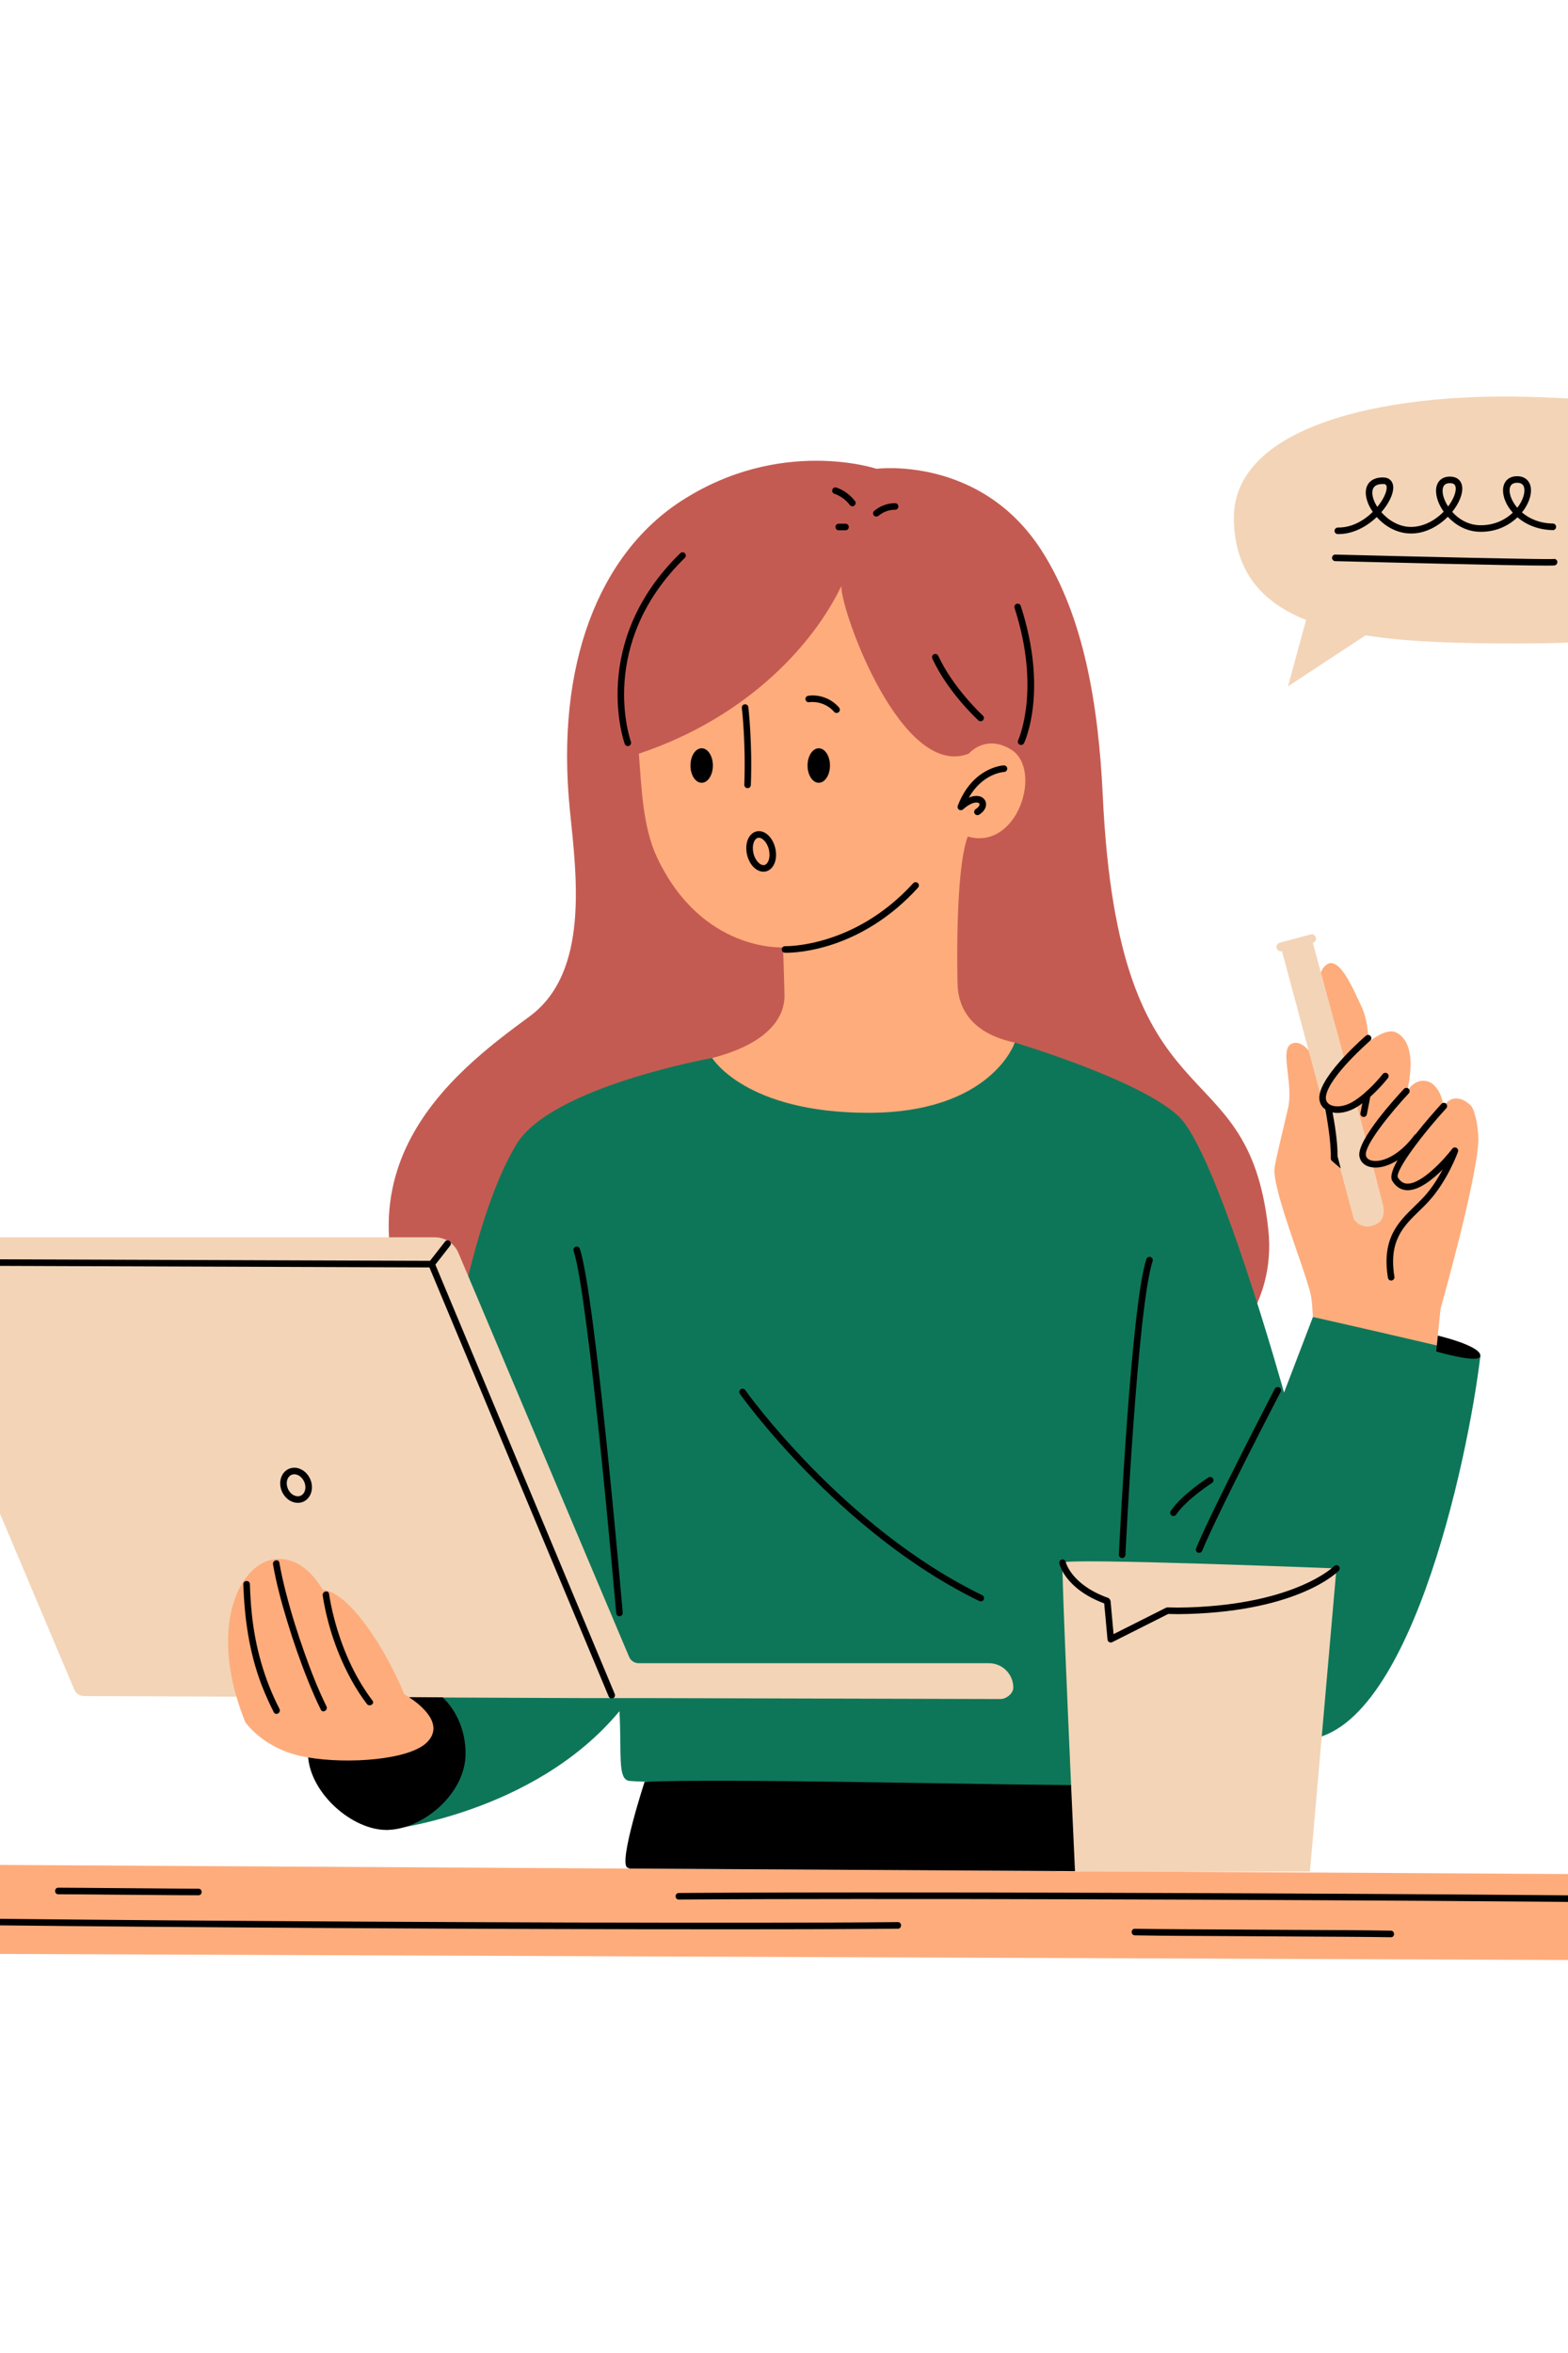 <svg xmlns="http://www.w3.org/2000/svg" xmlns:xlink="http://www.w3.org/1999/xlink" width="320" zoomAndPan="magnify" viewBox="0 0 240 360" height="480" preserveAspectRatio="xMidYMid meet" version="1.0"><defs><clipPath id="4b85baf430"><path d="M 0 60.008 L 240 60.008 L 240 287 L 0 287 Z M 0 60.008 " clip-rule="nonzero"/></clipPath></defs><path fill="#c45b52" d="M 161.625 220.188 L 127.293 218.742 C 127.293 218.742 82.926 234.742 67.363 210.531 C 47.82 180.133 69.41 164.074 81.059 155.508 C 90.242 148.75 88.242 133.996 87.227 123.957 C 84.973 101.668 91.715 84.75 104.324 76.613 C 119.516 66.809 134.16 71.723 134.16 71.723 C 134.16 71.723 150.125 69.645 159.484 84.32 C 165.863 94.328 168.133 107.734 168.793 121.773 C 171.238 173.691 190.977 159.352 194.117 188.004 C 196.801 212.496 161.625 220.188 161.625 220.188 Z M 161.625 220.188 " fill-opacity="1" fill-rule="nonzero"/><path fill="#feac7c" d="M 265.203 298.473 L 265.449 288.414 C 265.473 287.562 264.633 286.863 263.59 286.859 L -3.098 285.309 C -4.168 285.301 -5.027 286.023 -4.988 286.891 L -4.488 297.465 C -4.449 298.281 -3.625 298.926 -2.621 298.93 L 263.32 299.965 C 264.344 299.969 265.184 299.305 265.203 298.473 Z M 42.168 237.648 C 37.09 238.18 29.391 248.656 36.188 259.586 C 36.547 260.812 37.023 262.207 37.551 263.508 C 38.477 264.715 41.32 267.828 46.715 268.805 C 53.457 270.023 62.535 270.211 65.984 266.695 C 68.758 263.867 65.676 260.691 64.023 259.617 C 63.797 259.477 62.762 258.078 62.539 257.957 C 59.848 251.387 54.191 241.734 49.934 241.273 C 47.742 237.586 44.57 237.398 42.168 237.648 Z M 109.008 161.871 C 110.055 165.277 118.43 171.828 132.559 171.043 C 146.691 170.254 154.02 164.227 155.328 159.512 C 150.707 158.551 146.691 155.973 146.562 150.469 C 146.562 150.469 146.094 133.414 148.125 127.988 C 155.766 130.195 159.68 117.703 154.75 114.676 C 150.812 112.262 148.273 115.312 148.273 115.312 C 138.055 119.285 128.766 93.742 128.766 89.672 C 124.711 98.188 114.766 109.633 97.785 115.312 C 98.18 120.387 98.367 126.531 100.582 131.211 C 107.438 145.711 119.844 144.945 119.844 144.945 C 119.844 144.945 119.949 146.688 120.078 152.348 C 120.078 155.754 117.469 159.688 109.008 161.871 Z M 197.352 159.938 C 198.488 158.805 201.469 159.801 202.793 167.32 C 203.059 166.812 203.406 166.242 203.816 165.641 C 203.895 164.617 203.957 163.449 203.969 162.156 C 204.016 157.309 200.516 150.59 202.621 147.992 C 204.746 145.379 207.168 151.457 208.332 153.875 C 209 155.254 209.328 156.777 209.496 159.418 C 211.156 158.121 212.707 157.457 213.738 157.984 C 217.695 160.016 215.016 168.316 215.016 168.316 C 215.07 168.121 215.121 167.926 215.18 167.723 C 215.344 167.16 215.559 166.578 215.984 166.172 C 217.422 164.812 218.926 165.387 219.598 166.129 C 220.324 166.934 220.957 168.105 220.824 169.648 C 220.883 169.508 220.938 169.371 220.996 169.227 C 222.535 166.961 224.637 168.551 225.223 169.273 C 225.77 169.953 226.418 172.879 226.246 175.082 C 225.727 181.766 220.492 200.238 220.492 200.238 L 219.824 206.77 C 219.824 206.77 209.445 204.672 200.961 201.492 C 200.918 200.758 200.812 199.156 200.703 198.496 C 200.156 195.152 194.566 181.816 195.102 178.582 C 195.379 176.891 196.297 173.23 197.16 169.492 C 197.953 166.078 196.078 161.203 197.352 159.938 Z M 197.352 159.938 " fill-opacity="1" fill-rule="nonzero"/><path fill="#0e7658" d="M 132.91 170.254 C 151.754 170.254 155.328 159.512 155.328 159.512 C 155.328 159.512 174.461 165.188 180.395 170.781 C 186.328 176.371 196.535 213.059 196.535 213.059 L 200.961 201.492 C 200.961 201.492 219.652 205.699 226.586 207.469 C 224.668 223.543 215.375 267.043 198.715 266.172 C 180.492 265.215 171.758 239.18 171.758 239.18 C 171.758 239.18 170.188 271.934 168.355 272.809 C 165.367 274.234 98 272.809 96.254 272.461 C 94.512 272.109 95.164 268.441 94.816 261.801 C 81.688 277.613 59.137 279.973 59.137 279.973 L 68.121 266.344 L 66.027 257.914 L 68.121 213.41 C 68.121 213.41 71.793 186.797 79.113 174.973 C 84.523 166.238 109.008 161.871 109.008 161.871 C 109.008 161.871 114.066 170.254 132.91 170.254 Z M 132.91 170.254 C 151.754 170.254 155.328 159.512 155.328 159.512 C 155.328 159.512 174.461 165.188 180.395 170.781 C 186.328 176.371 196.535 213.059 196.535 213.059 L 200.961 201.492 C 200.961 201.492 219.652 205.699 226.586 207.469 C 224.668 223.543 215.375 267.043 198.715 266.172 C 180.492 265.215 171.758 239.18 171.758 239.18 C 171.758 239.18 170.188 271.934 168.355 272.809 C 165.367 274.234 98 272.809 96.254 272.461 C 94.512 272.109 95.164 268.441 94.816 261.801 C 81.688 277.613 59.137 279.973 59.137 279.973 L 68.121 266.344 L 66.027 257.914 L 68.121 213.41 C 68.121 213.41 71.793 186.797 79.113 174.973 C 84.523 166.238 109.008 161.871 109.008 161.871 C 109.008 161.871 114.066 170.254 132.91 170.254 Z M 251.316 68.707 L 248.176 69.625 L 247.785 79.059 L 243.727 83.645 C 243.727 83.645 244.512 89.277 245.035 89.672 C 245.559 90.066 249.617 92.293 249.617 92.293 L 256.684 90.066 L 258.906 87.184 C 258.906 87.184 259.039 81.285 258.254 81.285 C 257.469 81.285 254.59 78.402 254.59 78.402 L 255.637 68.969 Z M 251.316 68.707 " fill-opacity="1" fill-rule="nonzero"/><g clip-path="url(#4b85baf430)"><path fill="#f3d4b7" d="M 233.871 60.715 C 211.504 60.094 188.508 65.258 188.855 79.582 C 189.051 87.562 193.219 92.18 199.91 94.852 L 197.145 105.004 L 209.02 97.207 C 215.734 98.266 223.672 98.449 232.125 98.449 C 255.156 98.449 273.652 95.656 273.652 80.633 C 273.652 65.605 258.996 61.414 233.871 60.715 Z M 251.898 90.477 C 250.508 90.547 244.965 90.965 245.266 85.484 C 245.488 81.484 249.699 80.789 249.699 80.789 L 249.801 71.027 C 249.805 70.523 250.223 70.125 250.723 70.137 L 253.203 70.199 C 253.695 70.215 254.09 70.625 254.078 71.121 L 253.875 81.008 C 253.875 81.008 257.832 81.926 257.613 86.293 C 257.391 90.688 253.02 90.414 251.898 90.477 Z M 151.363 254.465 L 97.762 254.465 C 97.121 254.465 96.543 254.082 96.293 253.492 L 70.164 191.684 C 69.551 190.238 68.137 189.301 66.566 189.301 L -15.465 189.301 C -16.609 189.301 -17.379 190.465 -16.934 191.52 L 11.379 258.52 C 11.629 259.109 12.207 259.492 12.848 259.492 L 36.188 259.586 C 32.641 247.355 37.066 239.074 42.129 238.543 C 44.527 238.293 47.195 239.52 49.383 243.207 C 53.645 243.668 59.191 252.652 61.887 259.227 C 62.109 259.348 62.332 259.492 62.559 259.633 C 62.586 259.652 62.617 259.672 62.645 259.691 L 89.312 259.801 L 98.957 259.801 L 153.152 259.945 C 154.035 259.945 155.098 259.086 155.098 258.203 C 155.098 256.137 153.426 254.465 151.363 254.465 Z M 211.605 184.016 L 210.102 178.184 C 209.734 178.375 209.375 178.363 209.07 178.004 C 208.223 177.012 208.691 175.559 209.152 174.621 L 207.605 168.82 C 207.574 168.84 207.547 168.859 207.516 168.879 C 204.867 170.555 201.867 169.344 202.465 167.598 C 202.949 166.172 204.445 164.215 205.922 162.516 L 200.945 144.262 C 201.297 144.164 201.508 143.801 201.414 143.445 C 201.32 143.086 200.953 142.875 200.594 142.969 L 195.875 144.23 C 195.52 144.328 195.305 144.695 195.402 145.051 C 195.461 145.273 195.625 145.441 195.828 145.512 C 195.949 145.555 196.086 145.562 196.223 145.527 L 207.234 186.59 L 207.32 186.691 C 208.309 187.914 209.938 187.887 211.008 187.078 C 212.328 186.078 211.605 184.016 211.605 184.016 Z M 200.5 286.348 L 164.539 286.348 C 164.539 286.348 162.398 239.879 162.637 239.09 C 162.875 238.305 204.559 239.965 204.559 239.965 Z M 200.5 286.348 L 161.727 286.348 C 161.727 286.348 162.164 280.582 163.941 273.113 C 163.328 259.332 162.48 239.598 162.637 239.09 C 162.875 238.305 204.559 239.965 204.559 239.965 Z M 200.5 286.348 " fill-opacity="1" fill-rule="nonzero"/></g><path fill="#000000" d="M 204.758 81.715 C 204.789 81.715 204.824 81.715 204.855 81.715 C 207.121 81.715 209.199 80.562 210.727 79.105 C 211.934 80.473 213.719 81.562 215.793 81.621 C 218.055 81.695 220.137 80.539 221.605 79.062 C 222.766 80.32 224.422 81.289 226.371 81.359 C 228.918 81.453 230.918 80.43 232.266 79.145 C 233.57 80.258 235.41 81.07 237.672 81.105 C 237.945 81.133 238.18 80.887 238.18 80.609 C 238.184 80.332 237.965 80.105 237.688 80.098 C 235.641 80.07 234.059 79.344 232.953 78.398 C 233.156 78.148 233.332 77.898 233.488 77.648 C 234.352 76.242 234.574 74.785 234.059 73.848 C 233.715 73.223 233.078 72.871 232.258 72.859 C 230.926 72.836 230.074 73.676 230.055 74.992 C 230.039 76.07 230.566 77.34 231.551 78.441 C 230.371 79.555 228.617 80.43 226.41 80.355 C 224.66 80.289 223.246 79.402 222.277 78.312 C 222.531 78 222.754 77.676 222.953 77.355 C 223.809 75.945 224.047 74.609 223.59 73.777 C 223.379 73.395 222.926 72.934 221.965 72.918 C 220.668 72.898 219.836 73.707 219.801 75.023 C 219.777 76.008 220.199 77.199 220.969 78.281 C 219.672 79.621 217.812 80.664 215.824 80.617 C 214.074 80.57 212.492 79.578 211.43 78.363 C 212.555 77.07 213.234 75.66 213.25 74.645 C 213.266 73.672 212.684 73.062 211.73 73.047 C 210.102 73.023 209.078 73.867 209.047 75.312 C 209.027 76.211 209.418 77.301 210.117 78.32 C 208.77 79.645 206.895 80.746 204.773 80.711 C 204.516 80.715 204.27 80.926 204.262 81.203 C 204.258 81.48 204.48 81.711 204.758 81.715 Z M 231.059 75.008 C 231.07 74.25 231.457 73.863 232.211 73.863 C 232.223 73.863 232.234 73.863 232.246 73.863 C 232.707 73.871 233.012 74.023 233.18 74.328 C 233.508 74.934 233.289 76.055 232.633 77.121 C 232.516 77.309 232.387 77.496 232.238 77.684 C 231.445 76.758 231.047 75.746 231.059 75.008 Z M 220.805 75.051 C 220.824 74.293 221.188 73.922 221.918 73.922 C 221.926 73.922 221.938 73.922 221.949 73.922 C 222.527 73.93 222.668 74.18 222.711 74.262 C 222.938 74.668 222.832 75.621 222.094 76.832 C 221.961 77.051 221.812 77.27 221.648 77.488 C 221.086 76.613 220.785 75.711 220.805 75.051 Z M 210.051 75.332 C 210.07 74.48 210.609 74.051 211.656 74.051 C 211.676 74.051 211.695 74.051 211.715 74.051 C 212.059 74.055 212.254 74.152 212.246 74.629 C 212.238 75.344 211.711 76.469 210.816 77.555 C 210.316 76.785 210.035 75.992 210.051 75.332 Z M 137.434 294.074 C 130.113 294.148 122.793 294.164 115.477 294.172 C 105.973 294.18 96.469 294.164 86.969 294.137 C 76.605 294.105 66.242 294.059 55.879 294.004 C 45.906 293.949 35.934 293.883 25.961 293.809 C 17.637 293.742 9.309 293.672 0.984 293.582 C 0.141 293.57 -0.707 293.562 -1.551 293.551 C -2.195 293.543 -2.195 294.551 -1.551 294.555 C 6.48 294.648 14.508 294.719 22.539 294.785 C 32.406 294.863 42.273 294.93 52.145 294.988 C 62.527 295.047 72.91 295.094 83.293 295.129 C 92.945 295.16 102.594 295.18 112.242 295.176 C 119.902 295.176 127.559 295.164 135.215 295.102 C 135.953 295.094 136.695 295.086 137.434 295.082 C 138.078 295.074 138.078 294.07 137.434 294.074 Z M 262.012 290.23 C 254.117 290.105 246.219 290.031 238.32 289.965 C 227.473 289.871 216.625 289.801 205.777 289.742 C 193.695 289.676 181.613 289.629 169.531 289.594 C 157.965 289.559 146.398 289.535 134.836 289.535 C 125.453 289.539 116.07 289.547 106.691 289.602 C 105.758 289.609 104.828 289.613 103.895 289.621 C 103.25 289.625 103.25 290.629 103.895 290.625 C 112.918 290.562 121.938 290.547 130.957 290.543 C 142.383 290.535 153.812 290.555 165.238 290.586 C 177.352 290.617 189.465 290.664 201.578 290.727 C 212.633 290.781 223.688 290.852 234.742 290.941 C 243.07 291.008 251.398 291.082 259.727 291.203 C 260.488 291.215 261.25 291.227 262.012 291.238 C 262.66 291.246 262.66 290.242 262.012 290.23 Z M 212.891 295.387 C 208.121 295.301 203.352 295.293 198.586 295.27 C 192.535 295.234 186.484 295.207 180.438 295.164 C 178.191 295.148 175.945 295.133 173.699 295.094 C 173.055 295.082 173.055 296.086 173.699 296.098 C 178.469 296.184 183.238 296.191 188.004 296.215 C 194.055 296.25 200.105 296.277 206.152 296.32 C 208.398 296.336 210.645 296.352 212.891 296.391 C 213.535 296.402 213.535 295.398 212.891 295.387 Z M 22.684 288.914 C 19.25 288.887 15.812 288.855 12.375 288.832 C 11.223 288.824 10.07 288.812 8.922 288.812 C 8.273 288.812 8.273 289.816 8.922 289.816 C 11.484 289.816 14.047 289.848 16.609 289.871 C 20.047 289.898 23.484 289.926 26.918 289.953 C 28.07 289.961 29.223 289.969 30.375 289.969 C 31.02 289.969 31.02 288.965 30.375 288.965 C 27.812 288.965 25.246 288.934 22.684 288.914 Z M 107.398 119.762 C 108.344 119.762 109.113 118.582 109.113 117.125 C 109.113 115.664 108.344 114.484 107.398 114.484 C 106.449 114.484 105.684 115.664 105.684 117.125 C 105.684 118.582 106.449 119.762 107.398 119.762 Z M 123.781 107.441 C 125.25 107.254 126.723 107.805 127.695 108.938 C 127.875 109.141 128.223 109.117 128.406 108.938 C 128.609 108.734 128.582 108.434 128.406 108.227 C 127.285 106.926 125.488 106.223 123.781 106.438 C 123.512 106.469 123.277 106.645 123.277 106.938 C 123.277 107.184 123.512 107.477 123.781 107.441 Z M 123.605 117.125 C 123.605 118.582 124.375 119.762 125.32 119.762 C 126.266 119.762 127.035 118.582 127.035 117.125 C 127.035 115.664 126.266 114.484 125.32 114.484 C 124.375 114.484 123.605 115.664 123.605 117.125 Z M 113.922 120.062 C 113.914 120.34 114.129 120.574 114.406 120.586 C 114.41 120.586 114.418 120.586 114.426 120.586 C 114.691 120.586 114.914 120.371 114.926 120.102 C 115.176 113.531 114.547 108.246 114.543 108.195 C 114.508 107.918 114.258 107.727 113.984 107.754 C 113.707 107.789 113.512 108.039 113.547 108.316 C 113.551 108.367 114.172 113.578 113.922 120.062 Z M 146.598 123.277 C 146.516 123.492 146.59 123.738 146.781 123.871 C 146.973 124 147.227 123.988 147.402 123.832 C 148.504 122.848 149.352 122.676 149.738 122.828 C 149.91 122.898 149.922 123.004 149.926 123.039 C 149.941 123.207 149.797 123.504 149.344 123.789 C 149.105 123.938 149.035 124.246 149.184 124.48 C 149.277 124.633 149.441 124.719 149.609 124.719 C 149.699 124.719 149.793 124.695 149.875 124.641 C 150.586 124.195 150.98 123.562 150.922 122.945 C 150.879 122.473 150.574 122.078 150.109 121.895 C 149.824 121.781 149.199 121.645 148.285 122.043 C 150.395 118.336 153.547 118.113 153.699 118.105 C 153.973 118.09 154.188 117.855 154.172 117.578 C 154.16 117.301 153.906 117.094 153.648 117.102 C 153.453 117.109 148.848 117.402 146.598 123.277 Z M 120.145 145.766 C 120.172 145.77 120.25 145.77 120.367 145.77 C 122.008 145.77 131.82 145.355 140.516 135.809 C 140.703 135.605 140.688 135.289 140.484 135.102 C 140.277 134.914 139.961 134.93 139.773 135.133 C 130.781 145.004 120.285 144.766 120.18 144.762 C 119.898 144.742 119.672 144.969 119.66 145.246 C 119.652 145.523 119.867 145.758 120.145 145.766 Z M 114.422 128.562 C 114.191 129.215 114.164 130 114.348 130.781 C 114.711 132.312 115.762 133.367 116.848 133.367 C 116.973 133.367 117.102 133.355 117.23 133.324 C 117.836 133.18 118.332 132.688 118.59 131.973 C 118.82 131.32 118.848 130.535 118.66 129.754 C 118.254 128.039 116.992 126.922 115.781 127.211 C 115.172 127.355 114.68 127.848 114.422 128.562 Z M 115.367 128.902 C 115.449 128.672 115.641 128.277 116.012 128.188 C 116.566 128.059 117.395 128.762 117.688 129.984 C 117.824 130.57 117.809 131.172 117.645 131.633 C 117.562 131.859 117.371 132.258 117 132.348 C 116.445 132.473 115.617 131.773 115.324 130.547 C 115.188 129.965 115.203 129.363 115.367 128.902 Z M 155.836 113.262 C 155.719 113.512 155.824 113.809 156.074 113.93 C 156.145 113.961 156.215 113.977 156.289 113.977 C 156.477 113.977 156.656 113.871 156.742 113.691 C 156.895 113.371 160.441 105.676 156.242 92.707 C 156.156 92.441 155.875 92.297 155.609 92.383 C 155.348 92.469 155.203 92.75 155.289 93.016 C 159.355 105.574 155.871 113.184 155.836 113.262 Z M 96.094 114.152 C 96.152 114.152 96.211 114.145 96.27 114.121 C 96.531 114.023 96.66 113.734 96.566 113.477 C 96.512 113.328 91.273 98.586 104.82 85.359 C 105.02 85.164 105.023 84.848 104.828 84.648 C 104.637 84.449 104.316 84.445 104.121 84.637 C 90.09 98.336 95.57 113.672 95.625 113.824 C 95.699 114.027 95.891 114.152 96.094 114.152 Z M 149.758 110.223 C 149.852 110.309 149.973 110.352 150.094 110.352 C 150.23 110.352 150.367 110.297 150.465 110.191 C 150.652 109.984 150.637 109.668 150.434 109.48 C 150.387 109.438 145.898 105.293 143.613 100.336 C 143.5 100.086 143.199 99.977 142.949 100.09 C 142.699 100.207 142.59 100.508 142.703 100.758 C 145.074 105.902 149.566 110.047 149.758 110.223 Z M 127.734 75.559 C 127.801 75.578 127.867 75.602 127.93 75.625 C 127.957 75.637 127.98 75.648 128.008 75.656 C 128.008 75.656 128.051 75.676 128.07 75.684 C 128.09 75.691 128.117 75.703 128.117 75.703 C 128.141 75.715 128.164 75.727 128.191 75.738 C 128.254 75.766 128.312 75.797 128.375 75.828 C 128.605 75.949 128.832 76.086 129.043 76.242 C 129.066 76.258 129.086 76.273 129.109 76.289 C 129.117 76.297 129.117 76.297 129.121 76.301 C 129.172 76.336 129.219 76.375 129.266 76.418 C 129.367 76.5 129.461 76.59 129.555 76.68 C 129.648 76.77 129.738 76.867 129.828 76.965 C 129.871 77.016 129.918 77.066 129.961 77.121 C 129.977 77.145 129.996 77.164 130.012 77.188 C 129.938 77.098 130.023 77.203 130.035 77.215 C 130.191 77.426 130.477 77.555 130.719 77.395 C 130.926 77.262 131.066 76.934 130.898 76.707 C 130.164 75.723 129.172 74.984 128.004 74.59 C 127.754 74.504 127.445 74.688 127.387 74.941 C 127.32 75.219 127.469 75.469 127.734 75.559 Z M 134.492 78.895 C 134.535 78.855 134.578 78.82 134.625 78.785 C 134.637 78.777 134.723 78.715 134.734 78.707 C 134.84 78.633 134.945 78.566 135.059 78.504 C 135.156 78.445 135.254 78.395 135.355 78.348 C 135.371 78.34 135.543 78.266 135.457 78.301 C 135.516 78.277 135.574 78.254 135.637 78.23 C 136.152 78.047 136.5 77.988 137.012 77.992 C 137.273 77.992 137.523 77.758 137.512 77.488 C 137.5 77.215 137.293 76.988 137.012 76.984 C 135.824 76.98 134.684 77.418 133.781 78.184 C 133.582 78.355 133.594 78.723 133.781 78.895 C 133.996 79.09 134.277 79.074 134.492 78.895 Z M 129.422 80.129 C 129.074 80.129 128.723 80.129 128.375 80.129 C 128.246 80.129 128.109 80.184 128.02 80.273 C 127.934 80.363 127.867 80.504 127.875 80.629 C 127.887 80.902 128.094 81.133 128.375 81.133 C 128.723 81.133 129.074 81.133 129.422 81.133 C 129.551 81.133 129.688 81.074 129.777 80.984 C 129.863 80.898 129.93 80.754 129.922 80.629 C 129.91 80.355 129.703 80.129 129.422 80.129 Z M 202.848 169.738 C 202.965 170.336 203.781 174.605 203.688 177.207 C 203.684 177.352 203.742 177.492 203.848 177.59 C 204.07 177.797 204.363 178.047 204.703 178.336 C 204.863 178.473 205.035 178.617 205.211 178.77 L 204.723 176.879 C 204.758 174.637 204.227 171.578 203.961 170.195 C 204.199 170.242 204.445 170.273 204.703 170.273 C 205.676 170.273 206.773 169.945 207.781 169.305 C 208.031 169.145 208.277 168.973 208.52 168.797 L 208.23 170.293 C 208.176 170.566 208.355 170.828 208.625 170.883 C 208.66 170.887 208.691 170.891 208.723 170.891 C 208.957 170.891 209.168 170.723 209.215 170.484 L 209.734 167.805 C 211.262 166.438 212.375 165.023 212.438 164.941 C 212.609 164.723 212.57 164.41 212.352 164.238 C 212.133 164.066 211.816 164.105 211.648 164.324 C 211.629 164.352 209.547 167 207.246 168.453 C 205.656 169.461 204.172 169.418 203.469 168.949 C 203.043 168.672 202.867 168.23 202.957 167.68 C 203.453 164.645 209.664 159.273 209.727 159.219 C 209.934 159.039 209.961 158.723 209.777 158.512 C 209.598 158.301 209.281 158.277 209.07 158.457 C 208.805 158.688 202.52 164.121 201.969 167.52 C 201.82 168.434 202.141 169.234 202.848 169.738 Z M 217.203 185.289 C 217.707 184.801 218.227 184.297 218.711 183.762 C 221.539 180.668 223.094 176.406 223.156 176.227 C 223.238 175.992 223.141 175.734 222.926 175.613 C 222.707 175.496 222.434 175.555 222.285 175.75 C 221.129 177.273 217.617 181.18 215.375 181.094 C 214.797 181.066 214.336 180.758 213.965 180.16 C 213.48 179.371 216.871 174.516 221.367 169.562 C 221.555 169.359 221.539 169.039 221.336 168.855 C 221.129 168.668 220.812 168.684 220.625 168.887 C 219.613 170.004 218.102 171.719 216.688 173.516 C 216.617 173.551 216.547 173.594 216.496 173.664 C 214.117 176.871 211.422 177.926 209.934 177.559 C 209.578 177.469 209.137 177.254 209.059 176.734 C 208.824 175.199 212.961 170.121 215.625 167.281 C 215.816 167.078 215.805 166.762 215.605 166.57 C 215.402 166.383 215.086 166.391 214.895 166.594 C 213.688 167.879 207.688 174.422 208.066 176.887 C 208.191 177.707 208.785 178.309 209.691 178.535 C 209.953 178.598 210.234 178.633 210.539 178.633 C 211.512 178.633 212.688 178.281 213.91 177.508 C 213.121 178.898 212.73 180.066 213.113 180.688 C 213.66 181.578 214.406 182.051 215.324 182.098 C 217.121 182.184 219.25 180.492 220.824 178.922 C 220.117 180.246 219.156 181.789 217.973 183.086 C 217.504 183.598 216.996 184.09 216.504 184.57 C 214.023 186.984 211.457 189.48 212.438 195.496 C 212.48 195.742 212.691 195.918 212.934 195.918 C 212.961 195.918 212.988 195.914 213.016 195.91 C 213.289 195.863 213.473 195.605 213.43 195.332 C 212.531 189.836 214.801 187.629 217.203 185.289 Z M 226.586 207.469 C 226.75 205.906 220.074 204.34 220.074 204.34 L 219.824 206.77 C 219.824 206.77 226.457 208.715 226.586 207.469 Z M 93.168 259.562 C 93.25 259.754 93.438 259.867 93.633 259.867 C 93.695 259.867 93.762 259.855 93.824 259.828 C 94.082 259.723 94.199 259.43 94.094 259.172 L 66.637 193.484 L 68.902 190.582 C 69.074 190.363 69.035 190.047 68.816 189.875 C 68.598 189.703 68.281 189.742 68.113 189.961 L 65.816 192.906 L -14.922 192.617 C -15.199 192.617 -15.422 192.84 -15.422 193.117 C -15.426 193.395 -15.199 193.621 -14.922 193.621 L 65.727 193.91 Z M 44.551 229.684 C 44.891 229.848 45.242 229.93 45.586 229.93 C 45.883 229.93 46.172 229.871 46.445 229.746 C 47.633 229.211 48.09 227.648 47.469 226.27 C 47.172 225.617 46.68 225.098 46.082 224.805 C 45.453 224.496 44.777 224.473 44.188 224.742 C 43.004 225.277 42.543 226.836 43.164 228.215 C 43.461 228.867 43.953 229.391 44.551 229.684 Z M 44.602 225.656 C 44.914 225.512 45.285 225.531 45.645 225.707 C 46.031 225.898 46.355 226.246 46.555 226.684 C 46.949 227.559 46.715 228.523 46.031 228.832 C 45.719 228.973 45.348 228.953 44.992 228.781 C 44.602 228.59 44.277 228.242 44.078 227.801 C 43.684 226.926 43.918 225.965 44.602 225.656 Z M 56.152 260.695 C 56.535 261.203 57.406 260.703 57.016 260.188 C 54.172 256.434 52.273 251.977 51.102 247.434 C 50.797 246.246 50.547 245.051 50.359 243.844 C 50.258 243.207 49.289 243.477 49.391 244.109 C 50.113 248.691 51.648 253.219 53.914 257.266 C 54.582 258.457 55.324 259.605 56.152 260.695 Z M 47.168 257.195 C 47.766 258.676 48.398 260.145 49.105 261.574 C 49.395 262.156 50.258 261.648 49.973 261.07 C 48.668 258.43 47.598 255.672 46.613 252.898 C 45.527 249.852 44.559 246.758 43.754 243.621 C 43.367 242.117 43.02 240.602 42.758 239.074 C 42.648 238.438 41.68 238.707 41.789 239.34 C 42.297 242.285 43.086 245.18 43.953 248.035 C 44.895 251.133 45.957 254.195 47.168 257.195 Z M 38.25 242.371 C 38.23 241.727 37.227 241.723 37.246 242.371 C 37.41 247.633 38.156 252.879 40.047 257.812 C 40.594 259.23 41.219 260.617 41.91 261.969 C 42.207 262.543 43.07 262.035 42.777 261.461 C 40.438 256.902 39.059 251.973 38.539 246.879 C 38.387 245.379 38.297 243.875 38.25 242.371 Z M 59.137 279.973 C 64.629 279.973 71.262 274.492 71.262 268.266 C 71.262 264.824 69.895 261.746 67.75 259.68 L 62.594 259.66 C 64.27 260.75 68.137 263.742 65.379 266.547 C 62.699 269.277 53.184 269.926 47.164 268.879 C 47.672 274.562 53.984 279.973 59.137 279.973 Z M 171.734 238.367 C 171.742 238.371 171.75 238.371 171.758 238.371 C 172.023 238.371 172.246 238.16 172.258 237.891 C 172.277 237.512 174.113 199.883 176.422 192.953 C 176.508 192.688 176.367 192.406 176.105 192.316 C 175.84 192.23 175.559 192.371 175.469 192.633 C 173.121 199.695 171.332 236.289 171.258 237.844 C 171.242 238.121 171.457 238.355 171.734 238.367 Z M 183.344 237.547 C 183.406 237.57 183.473 237.582 183.535 237.582 C 183.73 237.582 183.918 237.469 184 237.273 C 186.578 231.078 195.926 213.121 196.02 212.941 C 196.148 212.695 196.051 212.395 195.805 212.266 C 195.562 212.137 195.258 212.23 195.129 212.477 C 195.035 212.66 185.668 230.652 183.074 236.887 C 182.965 237.145 183.086 237.438 183.344 237.547 Z M 179.609 231.949 C 179.77 231.949 179.926 231.871 180.023 231.73 C 181.645 229.355 185.465 226.918 185.504 226.891 C 185.738 226.742 185.809 226.434 185.66 226.199 C 185.512 225.965 185.203 225.895 184.969 226.043 C 184.805 226.148 180.934 228.617 179.195 231.164 C 179.039 231.391 179.098 231.703 179.328 231.863 C 179.414 231.922 179.512 231.949 179.609 231.949 Z M 94.316 246.82 C 94.34 247.082 94.559 247.281 94.816 247.281 C 94.828 247.281 94.844 247.277 94.859 247.277 C 95.137 247.254 95.34 247.012 95.316 246.734 C 95.145 244.754 91.098 198.113 88.75 191.062 C 88.66 190.797 88.379 190.66 88.113 190.746 C 87.852 190.832 87.711 191.117 87.797 191.379 C 90.105 198.32 94.273 246.336 94.316 246.82 Z M 149.906 244.957 C 149.977 244.992 150.051 245.008 150.121 245.008 C 150.309 245.008 150.488 244.906 150.574 244.727 C 150.695 244.477 150.59 244.176 150.344 244.055 C 129.078 233.75 114.215 212.891 114.07 212.684 C 113.91 212.453 113.598 212.402 113.371 212.562 C 113.145 212.723 113.09 213.035 113.25 213.262 C 113.398 213.473 128.402 234.539 149.906 244.957 Z M 249.855 72.047 L 253.961 72.266 C 253.969 72.266 253.977 72.266 253.988 72.266 C 254.25 72.266 254.473 72.059 254.488 71.789 C 254.504 71.516 254.289 71.277 254.012 71.262 L 249.91 71.043 C 249.633 71.035 249.398 71.238 249.383 71.516 C 249.367 71.793 249.578 72.031 249.855 72.047 Z M 250.973 89.352 C 251.047 89.352 251.125 89.355 251.199 89.355 C 253.094 89.355 254.645 88.711 255.484 87.578 C 256.051 86.812 256.215 85.887 255.93 85.031 C 255.828 84.723 255.512 84.656 255.379 84.629 C 254.617 84.465 247.508 84.078 246.766 84.883 C 246.398 85.289 246.523 86.148 246.809 86.824 C 247.121 87.559 248.148 89.277 250.973 89.352 Z M 255.035 85.578 C 255.125 86.055 255.004 86.543 254.68 86.98 C 254.016 87.879 252.652 88.395 251 88.348 C 249.316 88.301 248.453 87.574 248.031 86.969 C 247.633 86.406 247.531 85.828 247.543 85.582 C 248.547 85.297 253.797 85.359 255.035 85.578 Z M 204.371 85.852 C 211.148 86.023 231.449 86.535 236.727 86.535 C 237.449 86.535 237.891 86.527 237.977 86.504 C 238.246 86.438 238.426 86.16 238.359 85.891 C 238.293 85.625 238.031 85.457 237.766 85.523 C 236.871 85.633 217.324 85.18 204.398 84.848 C 204.395 84.844 204.391 84.844 204.387 84.844 C 204.113 84.844 203.891 85.062 203.883 85.336 C 203.875 85.613 204.094 85.844 204.371 85.852 Z M 169.012 245.316 L 169.516 250.84 C 169.527 251.008 169.625 251.156 169.77 251.234 C 169.844 251.277 169.93 251.297 170.012 251.297 C 170.09 251.297 170.168 251.281 170.238 251.246 L 178.812 246.93 C 179.293 246.945 179.785 246.957 180.285 246.957 C 180.812 246.957 181.352 246.945 181.895 246.93 C 198.824 246.406 204.68 240.562 204.918 240.312 C 205.113 240.113 205.105 239.797 204.91 239.605 C 204.711 239.41 204.395 239.418 204.199 239.613 C 204.145 239.672 198.332 245.414 181.863 245.926 C 180.777 245.961 179.719 245.961 178.715 245.926 C 178.711 245.926 178.703 245.93 178.695 245.93 C 178.621 245.93 178.547 245.941 178.473 245.977 L 170.445 250.016 L 169.988 244.984 C 169.98 244.891 169.941 244.812 169.895 244.742 C 169.84 244.621 169.738 244.52 169.605 244.469 C 163.969 242.453 163.141 239.047 163.125 238.988 C 163.066 238.715 162.805 238.539 162.535 238.598 C 162.262 238.656 162.086 238.922 162.145 239.191 C 162.176 239.352 163.023 243.074 169.012 245.316 Z M 98.656 272.633 C 98.656 272.633 94.602 285.074 96.039 285.738 C 96.148 285.789 96.273 285.84 96.406 285.887 L 164.539 286.281 C 164.508 285.66 164.254 280.16 163.941 273.113 C 148.645 273.016 111.18 272.094 98.836 272.602 C 98.723 272.621 98.656 272.633 98.656 272.633 Z M 98.656 272.633 " fill-opacity="1" fill-rule="nonzero"/></svg>